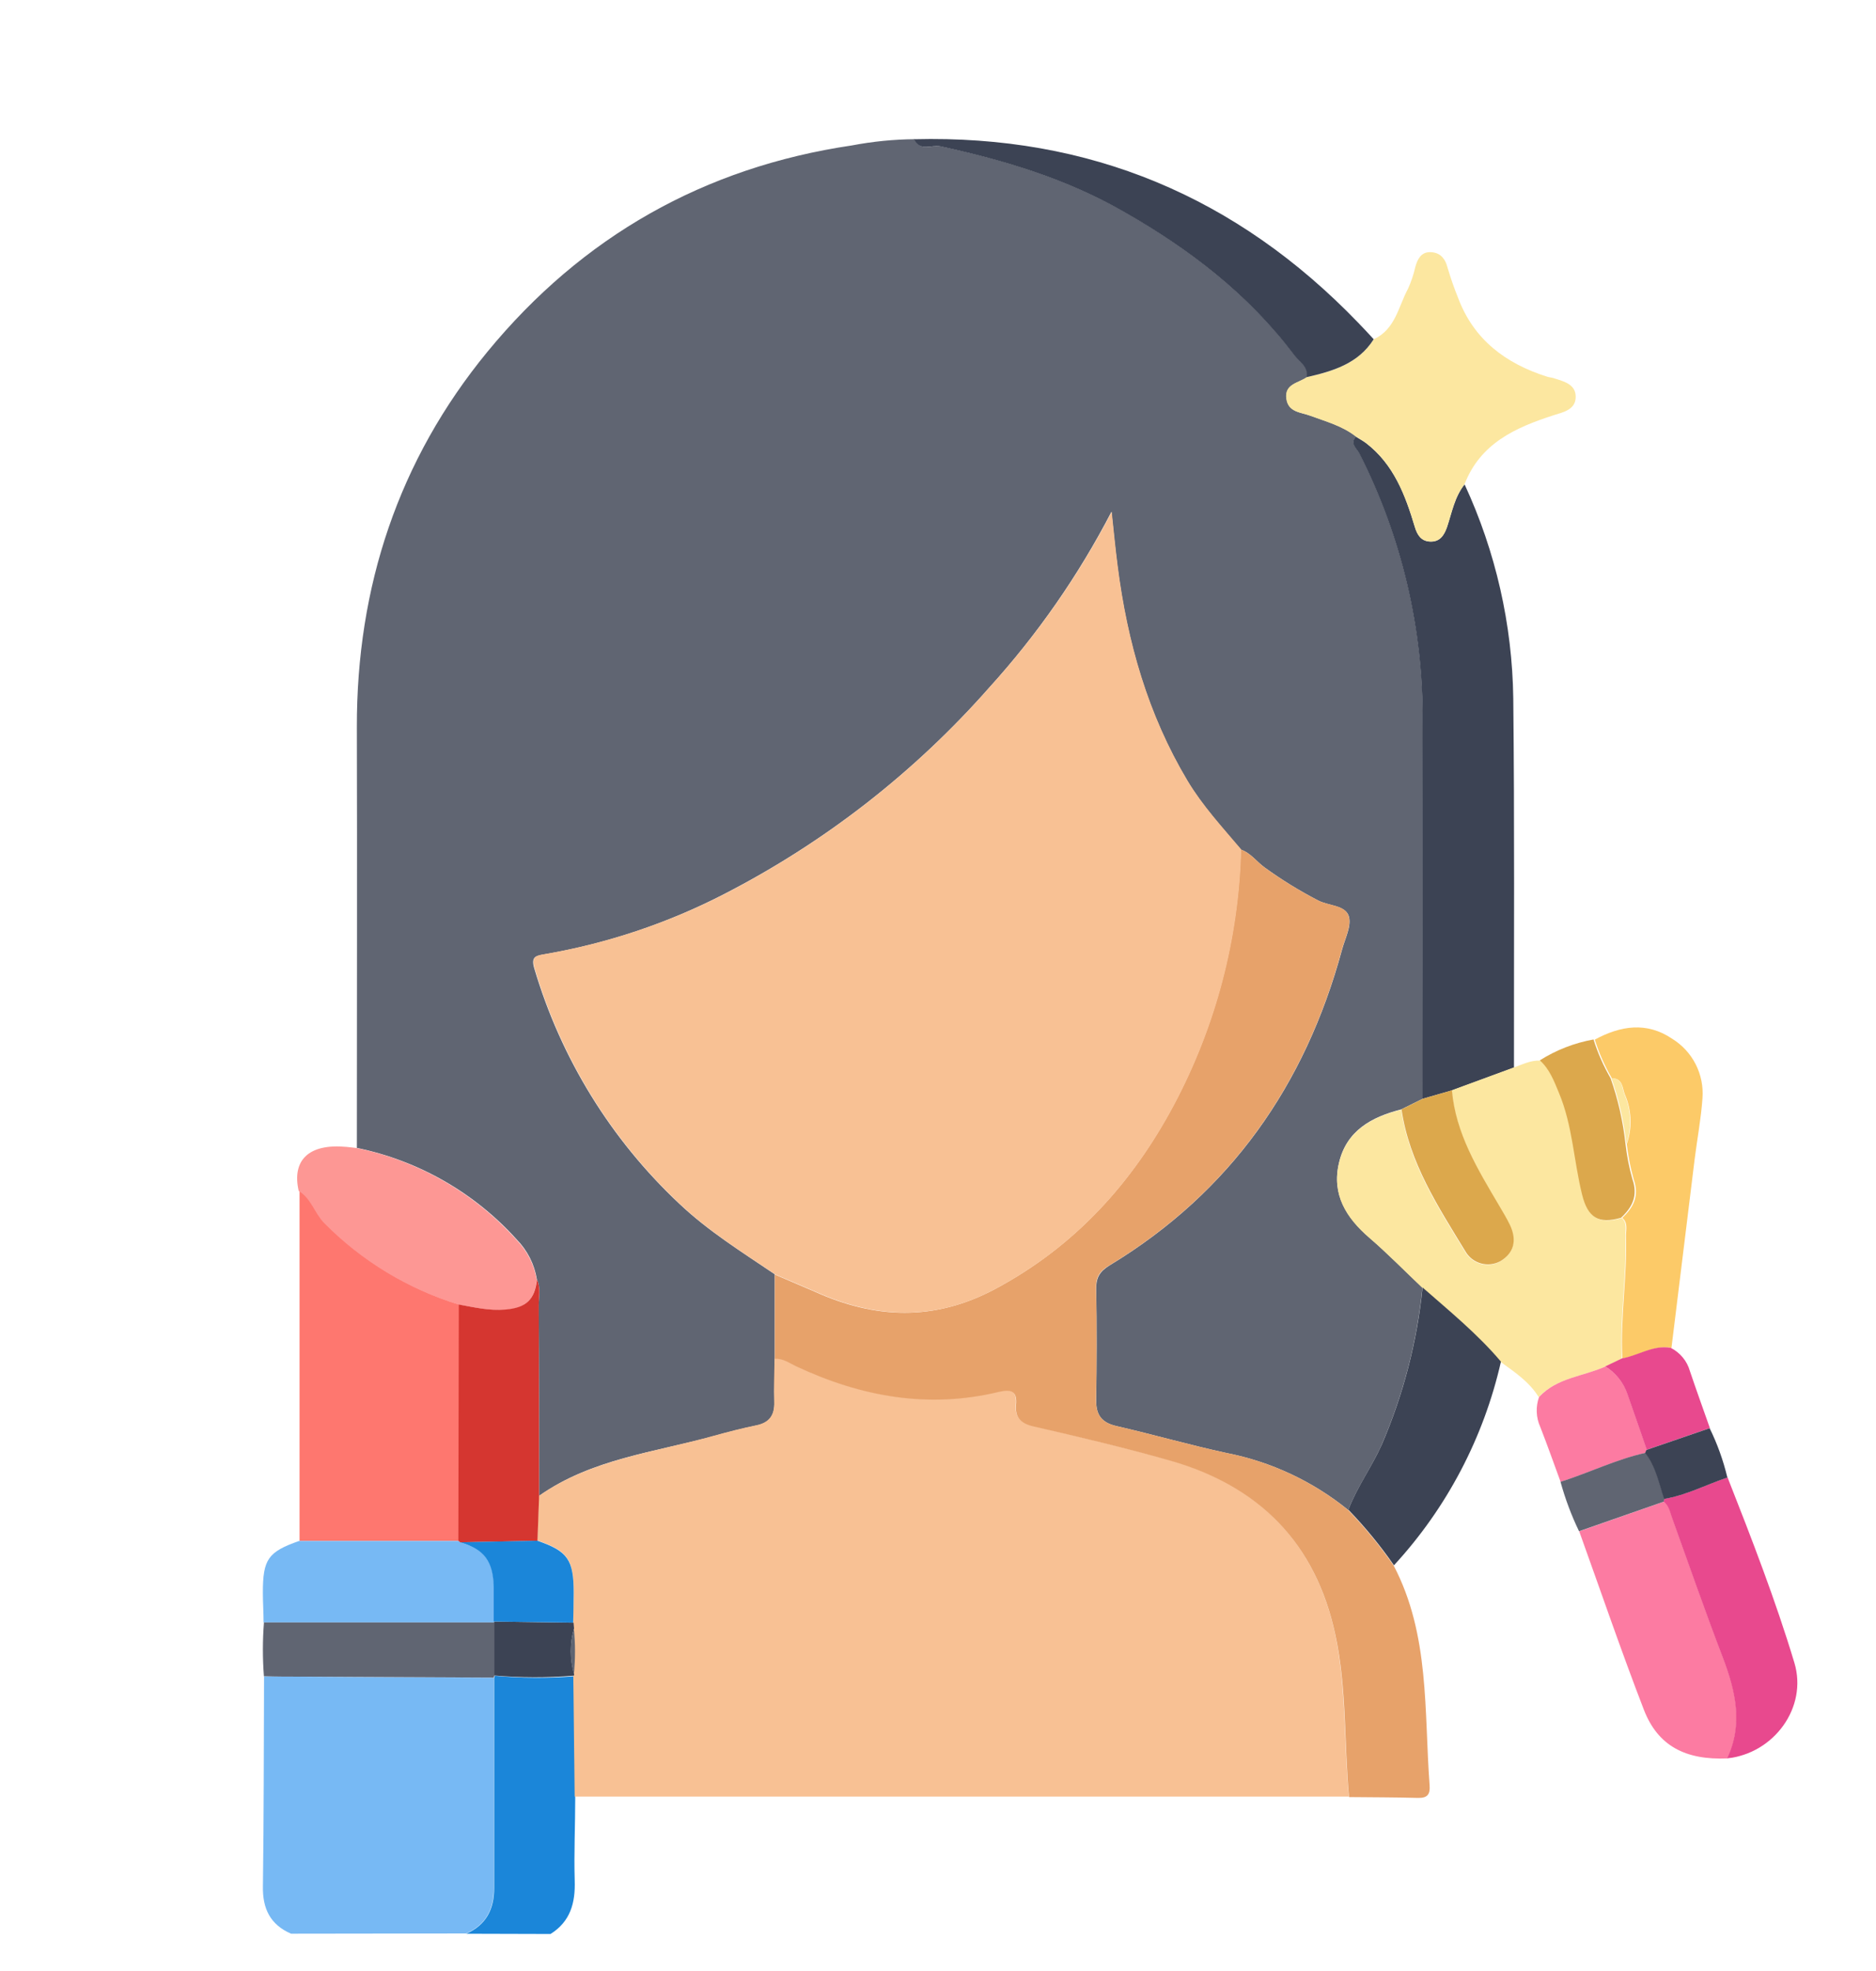 <svg width="40" height="42" viewBox="0 0 40 42" fill="none" xmlns="http://www.w3.org/2000/svg">
<path d="M6.205 41.205C5.764 41.013 5.597 40.674 5.606 40.198C5.626 38.705 5.624 37.213 5.63 35.721C5.902 35.721 6.175 35.728 6.447 35.729L10.53 35.75C10.53 37.242 10.53 38.735 10.53 40.228C10.53 40.678 10.364 41.019 9.936 41.2L6.205 41.205Z" fill="#77B9F4"/>
<path d="M9.941 41.206C10.369 41.02 10.537 40.678 10.536 40.234C10.536 38.741 10.536 37.248 10.536 35.755C10.543 35.741 10.547 35.726 10.549 35.71C11.11 35.76 11.674 35.764 12.236 35.721L12.265 38.304C12.265 38.894 12.236 39.486 12.254 40.077C12.269 40.551 12.161 40.946 11.739 41.211L9.941 41.206Z" fill="#1B86D9"/>
<path d="M7.609 24.461C7.609 21.474 7.617 18.485 7.609 15.498C7.602 12.511 8.493 9.806 10.396 7.492C12.412 5.042 15.014 3.564 18.164 3.099C18.605 3.015 19.052 2.97 19.501 2.966C19.622 3.241 19.875 3.078 20.06 3.117C21.424 3.409 22.74 3.811 23.961 4.506C25.365 5.307 26.622 6.271 27.607 7.57C27.715 7.713 27.907 7.813 27.87 8.036C27.694 8.164 27.384 8.177 27.432 8.502C27.473 8.787 27.741 8.784 27.942 8.859C28.276 8.981 28.626 9.075 28.915 9.303C28.777 9.452 28.935 9.555 28.987 9.66C29.89 11.435 30.353 13.4 30.337 15.391C30.323 18.065 30.337 20.738 30.337 23.412L29.876 23.64C29.244 23.801 28.709 24.091 28.549 24.782C28.392 25.45 28.703 25.946 29.196 26.371C29.589 26.71 29.952 27.081 30.329 27.438C30.212 28.595 29.918 29.727 29.456 30.795C29.243 31.27 28.933 31.691 28.747 32.177C27.993 31.565 27.1 31.147 26.147 30.961C25.362 30.791 24.588 30.568 23.804 30.388C23.494 30.316 23.369 30.157 23.373 29.843C23.384 29.047 23.387 28.251 23.373 27.455C23.373 27.212 23.455 27.091 23.662 26.962C26.234 25.404 27.83 23.122 28.613 20.243C28.677 20 28.821 19.733 28.76 19.527C28.687 19.284 28.325 19.306 28.1 19.185C27.704 18.98 27.323 18.745 26.962 18.483C26.793 18.361 26.666 18.175 26.458 18.104C26.057 17.63 25.636 17.173 25.315 16.634C24.471 15.222 24.033 13.68 23.826 12.062C23.776 11.677 23.74 11.292 23.698 10.906C22.995 12.261 22.119 13.52 21.093 14.651C19.501 16.457 17.586 17.948 15.445 19.049C14.24 19.671 12.947 20.104 11.61 20.335C11.433 20.365 11.316 20.381 11.391 20.633C11.958 22.551 13.026 24.284 14.486 25.652C15.104 26.236 15.822 26.682 16.519 27.153C16.519 27.752 16.519 28.351 16.519 28.95C16.519 29.26 16.503 29.57 16.511 29.878C16.52 30.159 16.408 30.318 16.126 30.376C15.823 30.438 15.524 30.515 15.227 30.598C13.957 30.949 12.615 31.084 11.495 31.875C11.495 30.521 11.495 29.169 11.486 27.815C11.486 27.631 11.534 27.443 11.448 27.266C11.397 26.945 11.247 26.647 11.02 26.415C10.12 25.416 8.926 24.732 7.609 24.461V24.461Z" fill="#606572"/>
<path d="M11.491 31.876C12.616 31.091 13.953 30.95 15.223 30.594C15.521 30.512 15.82 30.434 16.122 30.372C16.404 30.315 16.516 30.155 16.508 29.875C16.499 29.566 16.508 29.256 16.515 28.946C16.689 28.932 16.823 29.036 16.967 29.104C18.35 29.752 19.784 30.012 21.295 29.65C21.549 29.589 21.682 29.632 21.659 29.922C21.634 30.188 21.748 30.32 22.024 30.384C22.996 30.612 23.977 30.845 24.941 31.113C26.835 31.65 28.043 32.869 28.465 34.811C28.708 35.953 28.653 37.127 28.759 38.284H12.253L12.224 35.702C12.229 35.697 12.232 35.691 12.233 35.685C12.235 35.678 12.234 35.672 12.232 35.666C12.264 35.342 12.264 35.017 12.232 34.693L12.221 34.572C12.221 34.361 12.232 34.151 12.232 33.941C12.232 33.229 12.111 33.05 11.457 32.825C11.468 32.513 11.479 32.195 11.491 31.876Z" fill="#F8C194"/>
<path d="M28.764 38.294C28.658 37.138 28.717 35.964 28.469 34.821C28.049 32.877 26.841 31.662 24.945 31.123C23.981 30.85 23.001 30.618 22.028 30.394C21.754 30.33 21.64 30.198 21.664 29.932C21.691 29.642 21.557 29.599 21.299 29.66C19.789 30.024 18.355 29.762 16.972 29.114C16.827 29.046 16.693 28.942 16.52 28.956C16.52 28.358 16.52 27.758 16.52 27.159C16.804 27.28 17.091 27.402 17.37 27.523C18.662 28.108 19.922 28.157 21.217 27.468C22.91 26.565 24.133 25.218 25.022 23.554C25.917 21.873 26.408 20.007 26.456 18.103C26.663 18.174 26.79 18.357 26.959 18.482C27.32 18.744 27.701 18.979 28.098 19.184C28.322 19.306 28.684 19.278 28.757 19.526C28.818 19.732 28.675 20.002 28.61 20.241C27.828 23.12 26.231 25.403 23.659 26.961C23.453 27.082 23.364 27.204 23.37 27.454C23.387 28.25 23.383 29.046 23.37 29.842C23.37 30.156 23.492 30.315 23.802 30.387C24.585 30.567 25.36 30.79 26.145 30.96C27.098 31.146 27.99 31.564 28.744 32.176C29.1 32.544 29.425 32.94 29.716 33.361C30.489 34.837 30.363 36.459 30.482 38.043C30.496 38.231 30.439 38.316 30.239 38.312C29.755 38.299 29.259 38.299 28.764 38.294Z" fill="#E7A26A"/>
<path d="M30.333 23.414C30.333 20.741 30.317 18.067 30.333 15.393C30.349 13.402 29.886 11.437 28.983 9.662C28.931 9.558 28.773 9.454 28.91 9.305C28.982 9.35 29.058 9.391 29.127 9.442C29.718 9.896 29.965 10.553 30.168 11.232C30.219 11.402 30.302 11.531 30.489 11.541C30.697 11.552 30.789 11.412 30.853 11.234C30.958 10.922 31.014 10.589 31.228 10.322C31.891 11.753 32.245 13.307 32.266 14.884C32.294 17.506 32.279 20.127 32.281 22.748L30.959 23.234L30.333 23.414Z" fill="#3C4354"/>
<path d="M30.951 23.235L32.273 22.749C32.461 22.684 32.638 22.588 32.847 22.601C33.057 22.79 33.151 23.044 33.255 23.295C33.546 23.989 33.57 24.742 33.748 25.461C33.869 25.956 34.099 26.094 34.579 25.955C34.7 26.062 34.653 26.207 34.657 26.337C34.685 27.209 34.535 28.077 34.58 28.951L34.223 29.122C33.749 29.335 33.19 29.359 32.808 29.771C32.609 29.447 32.299 29.24 32 29.024C31.502 28.433 30.906 27.947 30.329 27.444C29.952 27.087 29.589 26.715 29.196 26.377C28.703 25.952 28.392 25.456 28.549 24.787C28.709 24.097 29.244 23.807 29.876 23.646C30.042 24.782 30.657 25.72 31.237 26.671C31.309 26.797 31.427 26.889 31.565 26.929C31.704 26.969 31.853 26.953 31.981 26.885C32.269 26.714 32.345 26.445 32.188 26.113C32.12 25.969 32.035 25.83 31.954 25.692C31.501 24.917 31.032 24.153 30.951 23.235Z" fill="#FCE7A0"/>
<path d="M6.387 32.836V25.376C6.653 25.534 6.722 25.847 6.93 26.06C7.727 26.867 8.711 27.465 9.796 27.799C9.796 29.478 9.792 31.157 9.786 32.836H6.387Z" fill="#FE776F"/>
<path d="M31.227 10.319C31.013 10.587 30.957 10.92 30.853 11.231C30.792 11.41 30.7 11.549 30.488 11.538C30.301 11.529 30.218 11.4 30.167 11.23C29.964 10.55 29.718 9.893 29.126 9.44C29.058 9.389 28.981 9.347 28.909 9.302C28.62 9.075 28.27 8.984 27.937 8.859C27.735 8.783 27.468 8.787 27.427 8.501C27.379 8.177 27.689 8.164 27.864 8.036C28.422 7.914 28.958 7.752 29.293 7.228C29.754 7.016 29.815 6.533 30.023 6.15C30.089 6.003 30.141 5.85 30.176 5.693C30.222 5.526 30.297 5.375 30.486 5.373C30.696 5.373 30.812 5.495 30.867 5.71C30.93 5.924 31.003 6.134 31.087 6.341C31.421 7.238 32.103 7.746 32.985 8.026C33.032 8.042 33.083 8.043 33.13 8.059C33.344 8.127 33.6 8.187 33.597 8.46C33.593 8.734 33.331 8.783 33.118 8.851C32.312 9.111 31.562 9.448 31.227 10.319Z" fill="#FCE7A0"/>
<path d="M9.778 27.8C8.694 27.467 7.71 26.87 6.913 26.064C6.705 25.851 6.635 25.537 6.369 25.379C6.22 24.729 6.575 24.363 7.387 24.439C7.461 24.445 7.534 24.456 7.606 24.464C8.923 24.736 10.117 25.423 11.015 26.423C11.242 26.656 11.392 26.953 11.444 27.274C11.396 27.703 11.215 27.873 10.775 27.912C10.434 27.935 10.107 27.857 9.778 27.8Z" fill="#FD9794"/>
<path d="M36.833 37.47C35.937 37.509 35.349 37.203 35.051 36.434C34.565 35.176 34.129 33.9 33.672 32.631L35.474 32C35.596 32.087 35.614 32.227 35.659 32.354C36.016 33.344 36.361 34.34 36.738 35.322C37.011 36.034 37.175 36.737 36.833 37.47Z" fill="#FC7BA2"/>
<path d="M29.29 7.229C28.958 7.753 28.418 7.909 27.861 8.037C27.898 7.811 27.706 7.714 27.598 7.57C26.617 6.271 25.36 5.308 23.952 4.507C22.737 3.812 21.415 3.413 20.051 3.118C19.866 3.079 19.614 3.239 19.492 2.967C23.224 2.871 26.372 4.191 28.957 6.875C29.072 6.991 29.18 7.111 29.29 7.229Z" fill="#3C4354"/>
<path d="M34.592 28.947C34.545 28.073 34.697 27.206 34.669 26.333C34.669 26.203 34.715 26.058 34.591 25.951C34.834 25.724 34.956 25.479 34.834 25.131C34.764 24.885 34.715 24.634 34.686 24.38C34.806 24.034 34.791 23.655 34.644 23.319C34.593 23.198 34.605 22.972 34.368 22.978C34.217 22.717 34.094 22.44 34.004 22.153C34.551 21.857 35.109 21.767 35.653 22.134C35.867 22.266 36.041 22.454 36.155 22.678C36.269 22.902 36.319 23.153 36.3 23.403C36.27 23.836 36.188 24.265 36.134 24.695C35.968 26.037 35.803 27.379 35.639 28.721C35.253 28.657 34.941 28.892 34.592 28.947Z" fill="#FCCA68"/>
<path d="M30.332 27.435C30.908 27.94 31.505 28.426 32.003 29.015C31.635 30.636 30.849 32.133 29.722 33.355C29.431 32.935 29.106 32.539 28.75 32.171C28.936 31.684 29.246 31.264 29.46 30.789C29.921 29.722 30.215 28.591 30.332 27.435V27.435Z" fill="#3C4354"/>
<path d="M6.376 32.837H9.779C9.794 32.843 9.808 32.854 9.818 32.867C10.339 33.019 10.524 33.266 10.531 33.824C10.531 34.067 10.531 34.31 10.531 34.553V34.573H5.62C5.62 34.364 5.605 34.154 5.605 33.944C5.604 33.226 5.714 33.069 6.376 32.837Z" fill="#77B9F4"/>
<path d="M36.826 37.469C37.17 36.74 37.005 36.032 36.733 35.32C36.356 34.338 36.011 33.343 35.654 32.353C35.608 32.231 35.59 32.085 35.469 31.999C35.475 31.979 35.481 31.959 35.486 31.938C35.96 31.858 36.385 31.634 36.835 31.482C37.348 32.785 37.856 34.093 38.26 35.433C38.546 36.385 37.822 37.366 36.826 37.469Z" fill="#E8498E"/>
<path d="M5.628 34.573H10.541C10.541 34.95 10.541 35.327 10.541 35.703C10.539 35.719 10.534 35.734 10.527 35.748L6.444 35.728C6.172 35.728 5.899 35.728 5.627 35.719C5.598 35.338 5.598 34.955 5.628 34.573V34.573Z" fill="#606572"/>
<path d="M33.977 22.15C34.067 22.438 34.19 22.715 34.341 22.976C34.5 23.429 34.607 23.9 34.659 24.378C34.688 24.632 34.737 24.883 34.807 25.129C34.928 25.477 34.807 25.722 34.564 25.949C34.084 26.088 33.855 25.949 33.733 25.455C33.555 24.736 33.531 23.983 33.24 23.289C33.136 23.038 33.042 22.784 32.832 22.595C33.181 22.374 33.57 22.223 33.977 22.15Z" fill="#DCA84C"/>
<path d="M32.816 29.768C33.197 29.356 33.756 29.332 34.23 29.119C34.453 29.255 34.62 29.464 34.704 29.711C34.843 30.105 34.979 30.5 35.116 30.894C35.104 30.915 35.094 30.937 35.086 30.96C34.46 31.1 33.884 31.385 33.275 31.577C33.132 31.187 32.993 30.795 32.842 30.408C32.75 30.206 32.741 29.977 32.816 29.768V29.768Z" fill="#FC7BA2"/>
<path d="M35.112 30.893C34.975 30.498 34.839 30.103 34.7 29.709C34.617 29.463 34.449 29.253 34.227 29.117L34.584 28.946C34.933 28.885 35.245 28.656 35.622 28.72C35.721 28.77 35.808 28.84 35.879 28.925C35.95 29.01 36.002 29.109 36.032 29.216C36.169 29.623 36.316 30.026 36.458 30.431L35.112 30.893Z" fill="#E8498E"/>
<path d="M33.273 31.576C33.881 31.384 34.458 31.098 35.085 30.958C35.313 31.246 35.376 31.602 35.489 31.938C35.484 31.958 35.479 31.979 35.472 31.999L33.668 32.629C33.505 32.291 33.373 31.938 33.273 31.576V31.576Z" fill="#606572"/>
<path d="M35.482 31.941C35.369 31.606 35.305 31.25 35.078 30.962C35.085 30.939 35.095 30.917 35.107 30.896L36.453 30.434C36.618 30.769 36.744 31.122 36.831 31.485C36.381 31.637 35.956 31.861 35.482 31.941Z" fill="#3C4354"/>
<path d="M10.535 35.704C10.535 35.327 10.535 34.951 10.535 34.574V34.554L12.229 34.578L12.24 34.699C12.149 35.017 12.149 35.354 12.24 35.671C12.242 35.678 12.242 35.684 12.241 35.691C12.239 35.697 12.236 35.703 12.232 35.708C11.667 35.753 11.1 35.752 10.535 35.704V35.704Z" fill="#3C4354"/>
<path d="M26.464 18.099C26.417 20.004 25.926 21.87 25.03 23.551C24.14 25.215 22.918 26.561 21.225 27.464C19.936 28.154 18.673 28.105 17.379 27.52C17.097 27.399 16.81 27.277 16.528 27.156C15.828 26.685 15.113 26.239 14.495 25.655C13.034 24.285 11.965 22.55 11.398 20.628C11.323 20.377 11.44 20.361 11.617 20.331C12.953 20.101 14.247 19.669 15.452 19.049C17.593 17.946 19.508 16.453 21.099 14.646C22.124 13.517 23 12.26 23.704 10.906C23.745 11.293 23.782 11.678 23.832 12.063C24.038 13.681 24.477 15.223 25.32 16.635C25.641 17.169 26.063 17.625 26.464 18.099Z" fill="#F8C194"/>
<path d="M9.783 27.798C10.113 27.858 10.439 27.935 10.78 27.905C11.22 27.866 11.401 27.696 11.449 27.267C11.534 27.446 11.486 27.632 11.487 27.817C11.494 29.171 11.494 30.524 11.495 31.878C11.483 32.196 11.472 32.514 11.46 32.833L9.812 32.866C9.803 32.852 9.789 32.842 9.773 32.835C9.777 31.154 9.781 29.475 9.783 27.798Z" fill="#D53630"/>
<path d="M30.958 23.234C31.038 24.154 31.508 24.916 31.961 25.684C32.042 25.822 32.127 25.961 32.196 26.105C32.352 26.437 32.276 26.706 31.988 26.877C31.86 26.945 31.711 26.961 31.572 26.921C31.433 26.881 31.316 26.789 31.244 26.663C30.664 25.712 30.049 24.775 29.883 23.639L30.337 23.414L30.958 23.234Z" fill="#DCA84C"/>
<path d="M9.809 32.864L11.457 32.831C12.108 33.056 12.232 33.234 12.232 33.947C12.232 34.157 12.225 34.367 12.221 34.577L10.527 34.554C10.527 34.311 10.527 34.068 10.527 33.825C10.515 33.267 10.33 33.016 9.809 32.864Z" fill="#1B86D9"/>
<path d="M12.237 35.678C12.145 35.36 12.145 35.023 12.237 34.706C12.268 35.029 12.268 35.355 12.237 35.678Z" fill="#606572"/>
<path d="M34.677 24.379C34.625 23.901 34.518 23.431 34.359 22.977C34.602 22.971 34.584 23.191 34.635 23.318C34.782 23.654 34.797 24.033 34.677 24.379V24.379Z" fill="#FCE7A0"/>
</svg>
